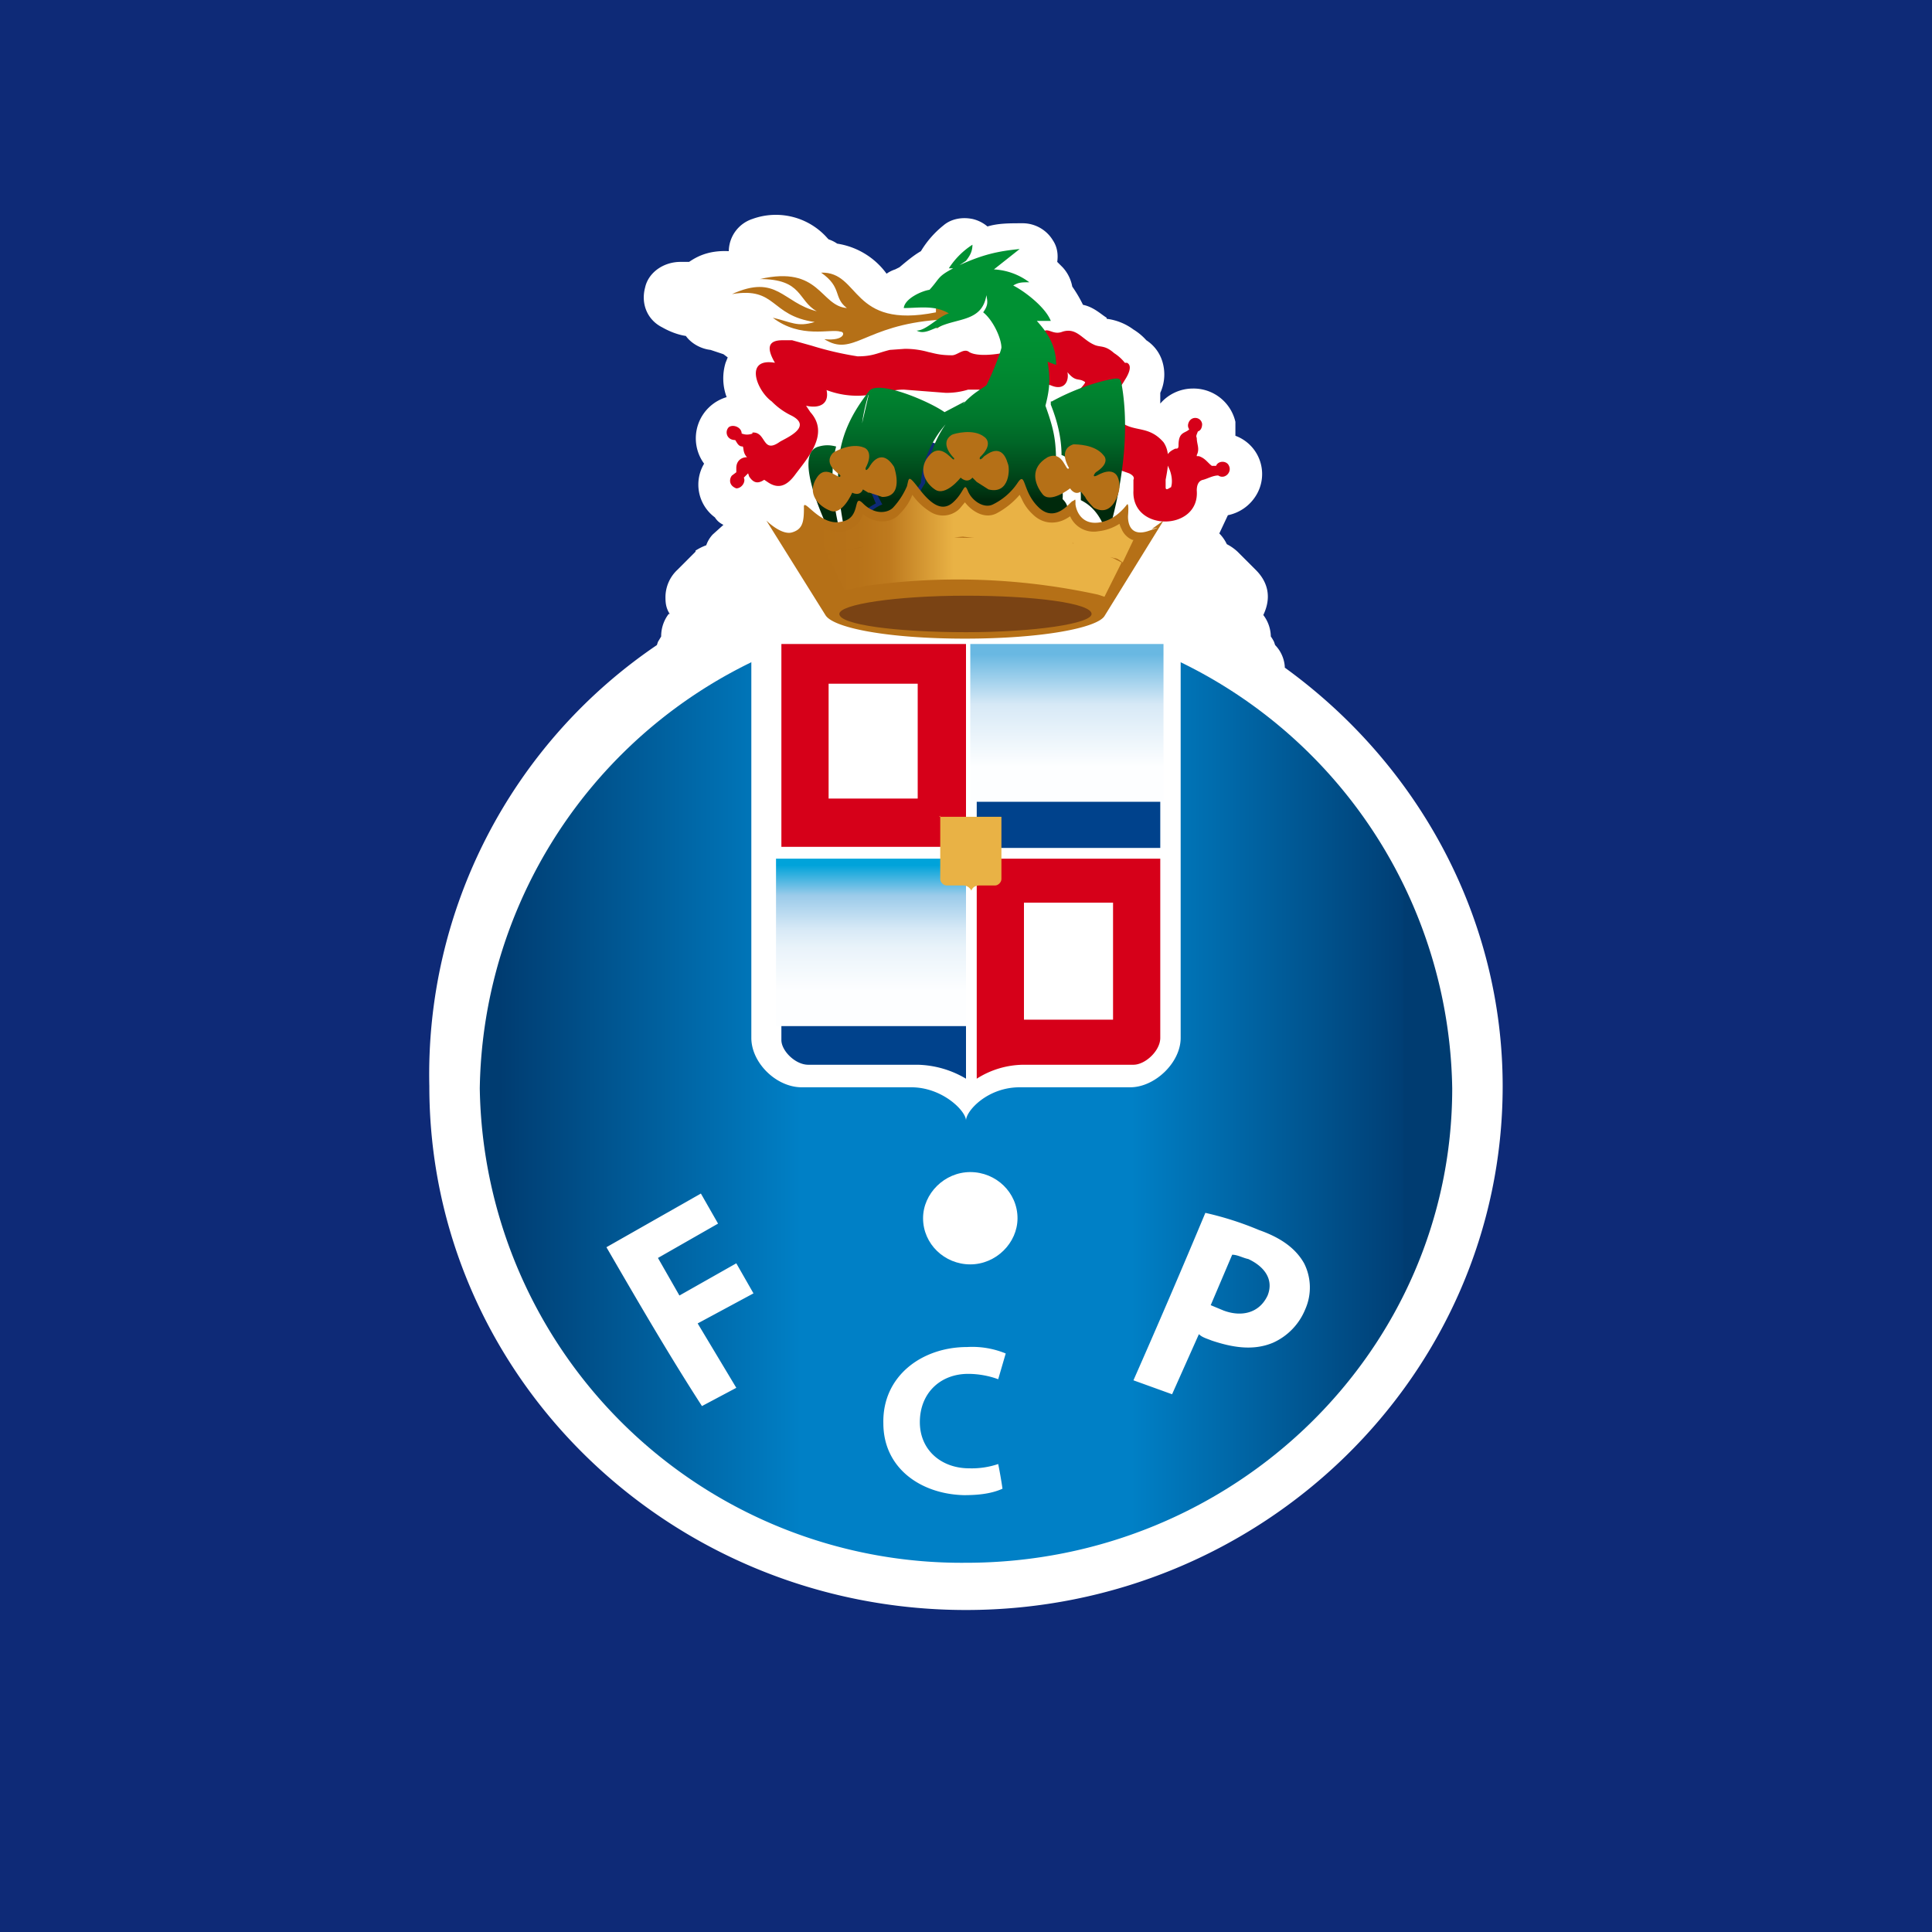 <!-- by TradingView --><svg width="18" height="18" viewBox="0 0 18 18" xmlns="http://www.w3.org/2000/svg"><path fill="#0E2A77" d="M0 0h18v18H0z"/><path d="M11.97 6.21a.32.32 0 0 0-.09-.2l-.01-.03a.36.36 0 0 0-.03-.05.34.34 0 0 0-.07-.2c.1-.21 0-.35-.07-.42l-.17-.17a.44.44 0 0 0-.1-.07.36.36 0 0 0-.07-.1l.08-.17a.4.4 0 0 0 .26-.18.38.38 0 0 0-.19-.56v-.13a.4.4 0 0 0-.4-.31.4.4 0 0 0-.3.14v-.1a.41.41 0 0 0 .02-.29.36.36 0 0 0-.15-.2.53.53 0 0 0-.12-.1.53.53 0 0 0-.25-.1v-.01c-.05-.03-.12-.1-.22-.12a1.24 1.24 0 0 0-.1-.17.36.36 0 0 0-.09-.18l-.05-.05c.01-.07 0-.14-.04-.2a.33.33 0 0 0-.28-.16c-.13 0-.23 0-.33.03a.33.33 0 0 0-.14-.07c-.1-.02-.2 0-.27.06a.9.9 0 0 0-.21.24c-.07.04-.14.1-.2.15l-.04.02a.3.3 0 0 0-.08.04.7.7 0 0 0-.46-.28.32.32 0 0 0-.08-.04l-.01-.01a.64.64 0 0 0-.7-.18.32.32 0 0 0-.22.3c-.2-.01-.31.06-.37.1h-.08c-.16 0-.3.1-.33.24-.04.15.02.3.16.37.07.04.15.07.22.08.05.07.14.12.23.13l.12.04.04.03-.02.05a.5.5 0 0 0 .01.32.4.4 0 0 0-.21.62.38.38 0 0 0 .1.5c.02.03.04.05.08.07l-.1.09a.28.28 0 0 0-.06.1.5.5 0 0 0-.1.05v.01l-.17.17a.35.35 0 0 0-.11.25c0 .04 0 .1.04.16h-.01a.34.34 0 0 0-.07.21l-.03.05-.01.03A4.83 4.83 0 0 0 4 10.12C4 12.82 6.24 15 9 15s5-2.19 5-4.88c0-1.54-.76-2.98-2.03-3.9Zm-2-2.2.18-.08v.09c0 .07.03.14.07.2h-.01a.4.4 0 0 0-.16-.16.3.3 0 0 0-.1-.05h.02Zm-.98 10.35a4.3 4.3 0 0 1-4.34-4.23c0-1.4.71-2.71 1.91-3.5l.06-.06a.32.32 0 0 0 .2-.17l.01-.02c.08.01.17 0 .24-.05l.06-.02c.21-.1.43-.19.66-.25a.32.32 0 0 0 .19-.48l-.27-.42a.42.42 0 0 0 .06-.08l.02-.01a.32.32 0 0 0 .11-.38.96.96 0 0 1-.06-.2l.12-.03a.32.32 0 0 0 .16-.21c.02-.1.07-.2.15-.3a2.77 2.77 0 0 1 .39.16c.1.05.23.04.32-.02A.67.67 0 0 1 9.16 4a.33.33 0 0 0 .12-.07l.04-.03a.33.33 0 0 0 .1-.28.34.34 0 0 0 .06-.05v.1a.32.32 0 0 0 .25.36.32.32 0 0 0-.18.28v.08c0 .06.02.11.04.16.02.02.02.04.02.09 0 .06.02.13.05.18.02.05.05.09.09.12a.5.5 0 0 0 .45.28h.03l-.22.35a.32.32 0 0 0-.03.29c.04.09.12.16.22.19a4.1 4.1 0 0 1 .72.27c.07.04.15.06.23.05.04.09.12.16.22.19l.06.05c1.2.8 1.9 2.1 1.9 3.5A4.3 4.3 0 0 1 9 14.37Z" fill="#fff"/><path d="M7.7 3.63c.03.13-.06.18-.19.15l.04.06c.18.2-.02.42-.14.58-.08.11-.16.14-.26.07l-.03-.02c-.06.04-.1.03-.14-.03l-.01-.03-.04.04c.02.04-.02.1-.07.1-.08-.03-.06-.1-.04-.12l.04-.03v-.04c0-.06.04-.1.1-.1-.04-.04-.03-.09-.04-.1-.04 0-.05-.03-.07-.06-.08 0-.1-.08-.06-.12.04-.03.12 0 .12.06.01 0 .04.02.1 0v-.01c.13-.01.09.2.25.09.04-.03.33-.14.11-.25a.65.65 0 0 1-.18-.13c-.14-.1-.26-.41.03-.36-.07-.12-.08-.21.07-.21h.09l.18.05a3 3 0 0 0 .43.1c.14 0 .18-.03.3-.06l.14-.01a.8.8 0 0 1 .22.03c.05.01.1.03.22.03.05 0 .11-.07.16-.03.1.06.4.01.58-.07v-.02c-.01-.03.04-.05.06 0 0 .01.02.07.04.08.02-.03-.06-.11-.01-.16.06-.08.1.02.2-.02.13-.04.18.07.29.12.06.03.1 0 .19.08a.4.4 0 0 1 .1.09h.02c.06.03 0 .13-.02.16a.64.64 0 0 1-.13.16c-.1.05-.01.13.03.18l.06.05c.13.1.26.03.4.19.07.1.04.24.02.35v.07c0 .04.04 0 .05 0 .02-.06 0-.14-.02-.18-.04-.09-.03-.14.06-.18.02 0 .03 0 .03-.03 0-.13.06-.11.1-.15a.06.06 0 0 1-.01-.05c.02-.08.12-.07.13 0 0 .03-.01.06-.04.07-.01.03-.02.04-.01.06 0 .06.03.1 0 .16v.01h.02c.06.02.08.06.12.09h.04c.02-.05.1-.05.12 0 .03.06-.04.13-.1.09-.05 0-.1.03-.14.04-.05.01-.06.06-.06.1.03.38-.61.39-.59 0v-.1c.01-.02 0-.04-.04-.06l-.17-.06a.52.52 0 0 1-.34-.38c-.04-.17 0-.26.04-.32 0-.02.06-.07.06-.09-.07-.05-.09.02-.2-.14l.01-.01c.06.08.03.25-.13.18l-.07-.02c-.02 0-.27.08-.32.01h-.02c-.02 0-.04 0-.05.02l-.01.01c-.06.06-.13.05-.2.02h-.1a.68.68 0 0 1-.21.03l-.39-.03c-.1 0-.18.03-.27.04a.8.8 0 0 1-.46-.04Z" fill="#D60019"/><path d="M8.72 2.91c-.8.16-.7-.38-1.07-.37.2.14.11.23.24.33-.25-.02-.25-.4-.81-.27.4 0 .35.2.53.3-.32-.08-.37-.35-.79-.16.42-.07.35.2.77.26-.16.05-.22 0-.39-.04.26.2.54.1.63.13.05 0 .04.09-.15.07.27.17.37-.13 1.06-.18.07 0-.08.13.02.06.08-.06.23-.11.23-.11l-.27-.07v.05Z" fill="#B57017"/><path d="M9 5.72a4.49 4.49 0 0 0-4.53 4.42A4.49 4.49 0 0 0 9 14.56c2.5 0 4.53-1.98 4.53-4.42A4.49 4.49 0 0 0 9 5.72Z" fill="url(#azrvykwoe)"/><path d="M8.94 2.47c.22-.1.36-.13.56-.15l-.24.19a.6.6 0 0 1 .33.12c-.07 0-.1 0-.15.03.1.05.3.2.35.33h-.13c.09.1.18.22.18.41l-.08-.03c.02.13.03.22-.02.41.09.25.1.34.1.6.03.08.07.14.06.27.03.03.05.06.05.12.03.05.09.23.08.29.03.07.03.14.03.16-.54.06-1.09 0-1.63 0a.92.92 0 0 1 .09-.4c0-.1.03-.22.1-.32 0-.13.08-.47.29-.66.12-.16.21-.2.28-.25.06-.12.13-.3.14-.35 0-.09-.08-.26-.17-.33.05-.07.04-.1.03-.16-.04.25-.27.21-.45.3-.05.01-.13.07-.2.03.09 0 .2-.13.3-.16-.13-.08-.28-.05-.42-.05.01-.09.17-.16.24-.17.1-.11.07-.12.22-.2h-.04a.73.73 0 0 1 .22-.22c0 .07-.03.11-.06.15l-.06.04ZM7.82 5.2l.01-.04c-.16-.3-.45-.94-.2-1 .07-.02.12-.01.16 0-.07.28-.03.6.1 1.03-.01-.05.1-.4.33-.49-.28-.54-.26-.43-.12-1.05-.13.4-.09.7.06 1.04-.13.07-.21.16-.27.36-.14-.66-.12-.99.21-1.41.09-.1.56.1.7.2l.19-.1a.42.42 0 0 0-.06.1.93.93 0 0 0-.35.66c-.07.1-.1.19-.1.33a.81.81 0 0 0-.07.39h.05l-.04.03-.6-.05ZM9.8 3.74c.18-.1.4-.18.57-.21.06-.01.07 0 .08.05.08.45 0 .98-.13 1.41-.05-.14-.11-.26-.25-.33 0-.1 0-.22-.1-.32-.02-.06-.04-.09-.08-.1 0-.16-.04-.32-.1-.47v-.03Z" fill="url(#bzrvykwoe)"/><path d="m6.54 13.1.32-.17-.36-.6.52-.28-.16-.28-.53.3-.2-.35.56-.32-.16-.28-.88.5c.29.5.58 1 .89 1.48Zm2.76.54a.77.77 0 0 1-.27.04c-.26 0-.46-.17-.46-.43 0-.27.19-.45.45-.45.1 0 .2.02.28.05l.07-.24a.82.82 0 0 0-.36-.06c-.42 0-.79.27-.78.71 0 .42.35.66.75.67.12 0 .25-.01.36-.06a4.17 4.17 0 0 0-.04-.23Zm1.26-.78.36.13.25-.56c.03.03.07.04.12.06.18.06.38.1.57.02a.58.58 0 0 0 .3-.31.5.5 0 0 0-.01-.43c-.09-.16-.25-.25-.42-.31a2.95 2.95 0 0 0-.5-.16 86.3 86.3 0 0 1-.67 1.56Zm.92-1.17c.05 0 .1.03.15.04.15.07.24.19.18.34-.08.17-.25.2-.41.14l-.12-.05.2-.47ZM7 5.72h4v3.95c0 .23-.24.46-.47.46H9.5c-.3 0-.5.22-.5.31 0-.09-.22-.31-.51-.31H7.47c-.24 0-.47-.23-.47-.46V5.72Z" fill="#fff"/><path d="M9.1 6.02h1.71V7.9H9.1V6.02Z" fill="#00428C"/><path d="M9.04 6h1.8v1.47h-1.8V6Z" fill="url(#czrvykwoe)"/><path d="m10.29 5.74.55-.89-.11.08s.14-.04-.04.02c-.2.06-.18-.15-.18-.15s.01-.12-.01-.1c-.03.04-.13.16-.28.17-.14.01-.19-.1-.2-.17 0-.07 0-.04-.03-.03-.03.02-.16.2-.31.06-.16-.15-.12-.35-.2-.23a.59.59 0 0 1-.23.2c-.08.04-.19-.03-.23-.12-.04-.1-.03 0-.14.1-.11.1-.22 0-.32-.13s-.09-.1-.11-.02a.7.7 0 0 1-.13.2c-.05.05-.17.07-.28-.04-.1-.1-.01.14-.2.17-.2.05-.36-.24-.35-.13 0 .13-.01.2-.11.23s-.24-.11-.24-.11l.55.88c.07.12.58.22 1.3.22.72 0 1.23-.1 1.3-.21Z" fill="#B57017"/><path d="m8.1 4.59.12.04c.2 0 .12-.25.11-.28-.12-.19-.22-.02-.23 0-.04.06-.04.01-.03 0 .06-.12.01-.17-.02-.18-.12-.05-.28.04-.29.05-.1.11.07.2.07.21 0 .06-.13-.12-.22.02-.1.15.02.27.13.31.11.04.2-.17.2-.17s.07.04.1-.03l.05.03Zm1-.1.11.07c.2.05.2-.2.18-.24-.06-.21-.2-.08-.22-.07-.05.06-.05.01-.03 0 .1-.1.06-.16.03-.18-.1-.08-.28-.03-.3-.02-.13.08.02.22.02.22 0 .06-.1-.15-.22-.04-.13.13-.05.27.04.33.1.07.24-.11.24-.11s.06.06.11 0l.04.04Zm1.01.14c.01.03.08.1.08.1.18.1.24-.15.24-.19 0-.22-.17-.13-.19-.12-.07.04-.05 0-.03-.02.11-.07.1-.13.07-.16-.08-.1-.25-.1-.28-.1-.15.05-.04.22-.04.22-.03.05-.05-.17-.2-.1-.17.1-.12.25-.05.34.07.1.26-.05.26-.05s.04.07.1.03l.04.05Z" fill="#B57017"/><path d="M9 5.89c.64 0 1.17-.08 1.17-.17 0-.1-.53-.17-1.17-.17-.65 0-1.18.08-1.18.17 0 .1.53.17 1.18.17Z" fill="#7A4314"/><path d="M9 10.05a.92.92 0 0 0-.45-.13H7.53c-.12 0-.25-.13-.25-.23V8.07H9v1.98Z" fill="#00428C"/><path d="M7.23 8H9v1.56H7.23V8Z" fill="url(#dzrvykwoe)"/><path d="M7.28 6H9v1.89H7.28V6Zm3.53 2v1.67c0 .12-.14.25-.25.25H9.54a.82.82 0 0 0-.44.13V8h1.71Z" fill="#D60019"/><path d="M9.54 8.41h.83V9.5h-.83V8.4ZM7.72 6.37h.83v1.07h-.83V6.37Z" fill="#fff"/><path d="M8.75 7.61h.58v.58c0 .03-.03.06-.06.06h-.15c-.05 0-.07.04-.07.05 0-.01-.03-.05-.07-.05h-.16c-.03 0-.06-.03-.06-.06V7.6Z" fill="#E9B245"/><path d="m10.45 5.24-.08-.04-.38-.14c-.24-.05-1.03-.05-1.03-.05-.56-.03-.97.1-.97.1-.06 0-.2.04-.28.06l.16.33.19-.04a6.13 6.13 0 0 1 2.17.08l.06.02.16-.32Zm.1-.21a.19.19 0 0 1-.1-.1.29.29 0 0 1-.02-.05.46.46 0 0 1-.2.07.24.24 0 0 1-.26-.14.42.42 0 0 1-.05.03c-.08.04-.2.05-.3-.05a.43.43 0 0 1-.1-.14l-.02-.04a.74.74 0 0 1-.21.17c-.11.06-.23-.01-.3-.1l-.05.06a.22.22 0 0 1-.27.03.58.58 0 0 1-.17-.16c-.03.08-.08.14-.12.18-.07.08-.22.1-.34 0a.23.23 0 0 1-.18.16c-.12.02-.23-.04-.3-.09l.15.3L8 5.1c.26-.04.97-.1.97-.1.56.06 1.03.06 1.03.06.07.14.26.1.38.14.03 0 .05.02.08.04l.1-.21Z" fill="url(#ezrvykwoe)"/><path d="M9.04 11.78c.24 0 .44-.2.44-.43 0-.24-.2-.43-.44-.43s-.44.2-.44.43c0 .24.2.43.44.43Z" fill="#fff"/><defs><linearGradient id="azrvykwoe" x1="4.47" y1="10.14" x2="13.53" y2="10.14" gradientUnits="userSpaceOnUse"><stop offset=".02" stop-color="#003C71"/><stop offset=".33" stop-color="#0080C6"/><stop offset=".67" stop-color="#0080C6"/><stop offset=".95" stop-color="#003E74"/><stop offset=".95" stop-color="#003C71"/></linearGradient><linearGradient id="bzrvykwoe" x1="9" y1="2.28" x2="9" y2="5.25" gradientUnits="userSpaceOnUse"><stop offset=".28" stop-color="#009133"/><stop offset=".38" stop-color="#008B31"/><stop offset=".47" stop-color="#00822F"/><stop offset=".55" stop-color="#00762C"/><stop offset=".62" stop-color="#006627"/><stop offset=".76" stop-color="#003B15"/><stop offset=".8" stop-color="#00290C"/></linearGradient><linearGradient id="czrvykwoe" x1="9.93" y1="7.47" x2="9.93" y2="5.91" gradientUnits="userSpaceOnUse"><stop offset=".21" stop-color="#FDFEFF"/><stop offset=".58" stop-color="#D7E9F6"/><stop offset=".88" stop-color="#69B8E2"/></linearGradient><linearGradient id="dzrvykwoe" x1="8.12" y1="9.56" x2="8.12" y2="8" gradientUnits="userSpaceOnUse"><stop offset=".21" stop-color="#FDFEFF"/><stop offset=".47" stop-color="#E9F3FA"/><stop offset=".58" stop-color="#D7E9F6"/><stop offset=".78" stop-color="#9BCBEA"/><stop offset=".96" stop-color="#00A3DA"/></linearGradient><linearGradient id="ezrvykwoe" x1="7.57" y1="5.09" x2="10.56" y2="5.09" gradientUnits="userSpaceOnUse"><stop stop-color="#B57017"/><stop offset=".14" stop-color="#B77218"/><stop offset=".24" stop-color="#BE7A1E"/><stop offset=".44" stop-color="#E9B245"/></linearGradient></defs></svg>